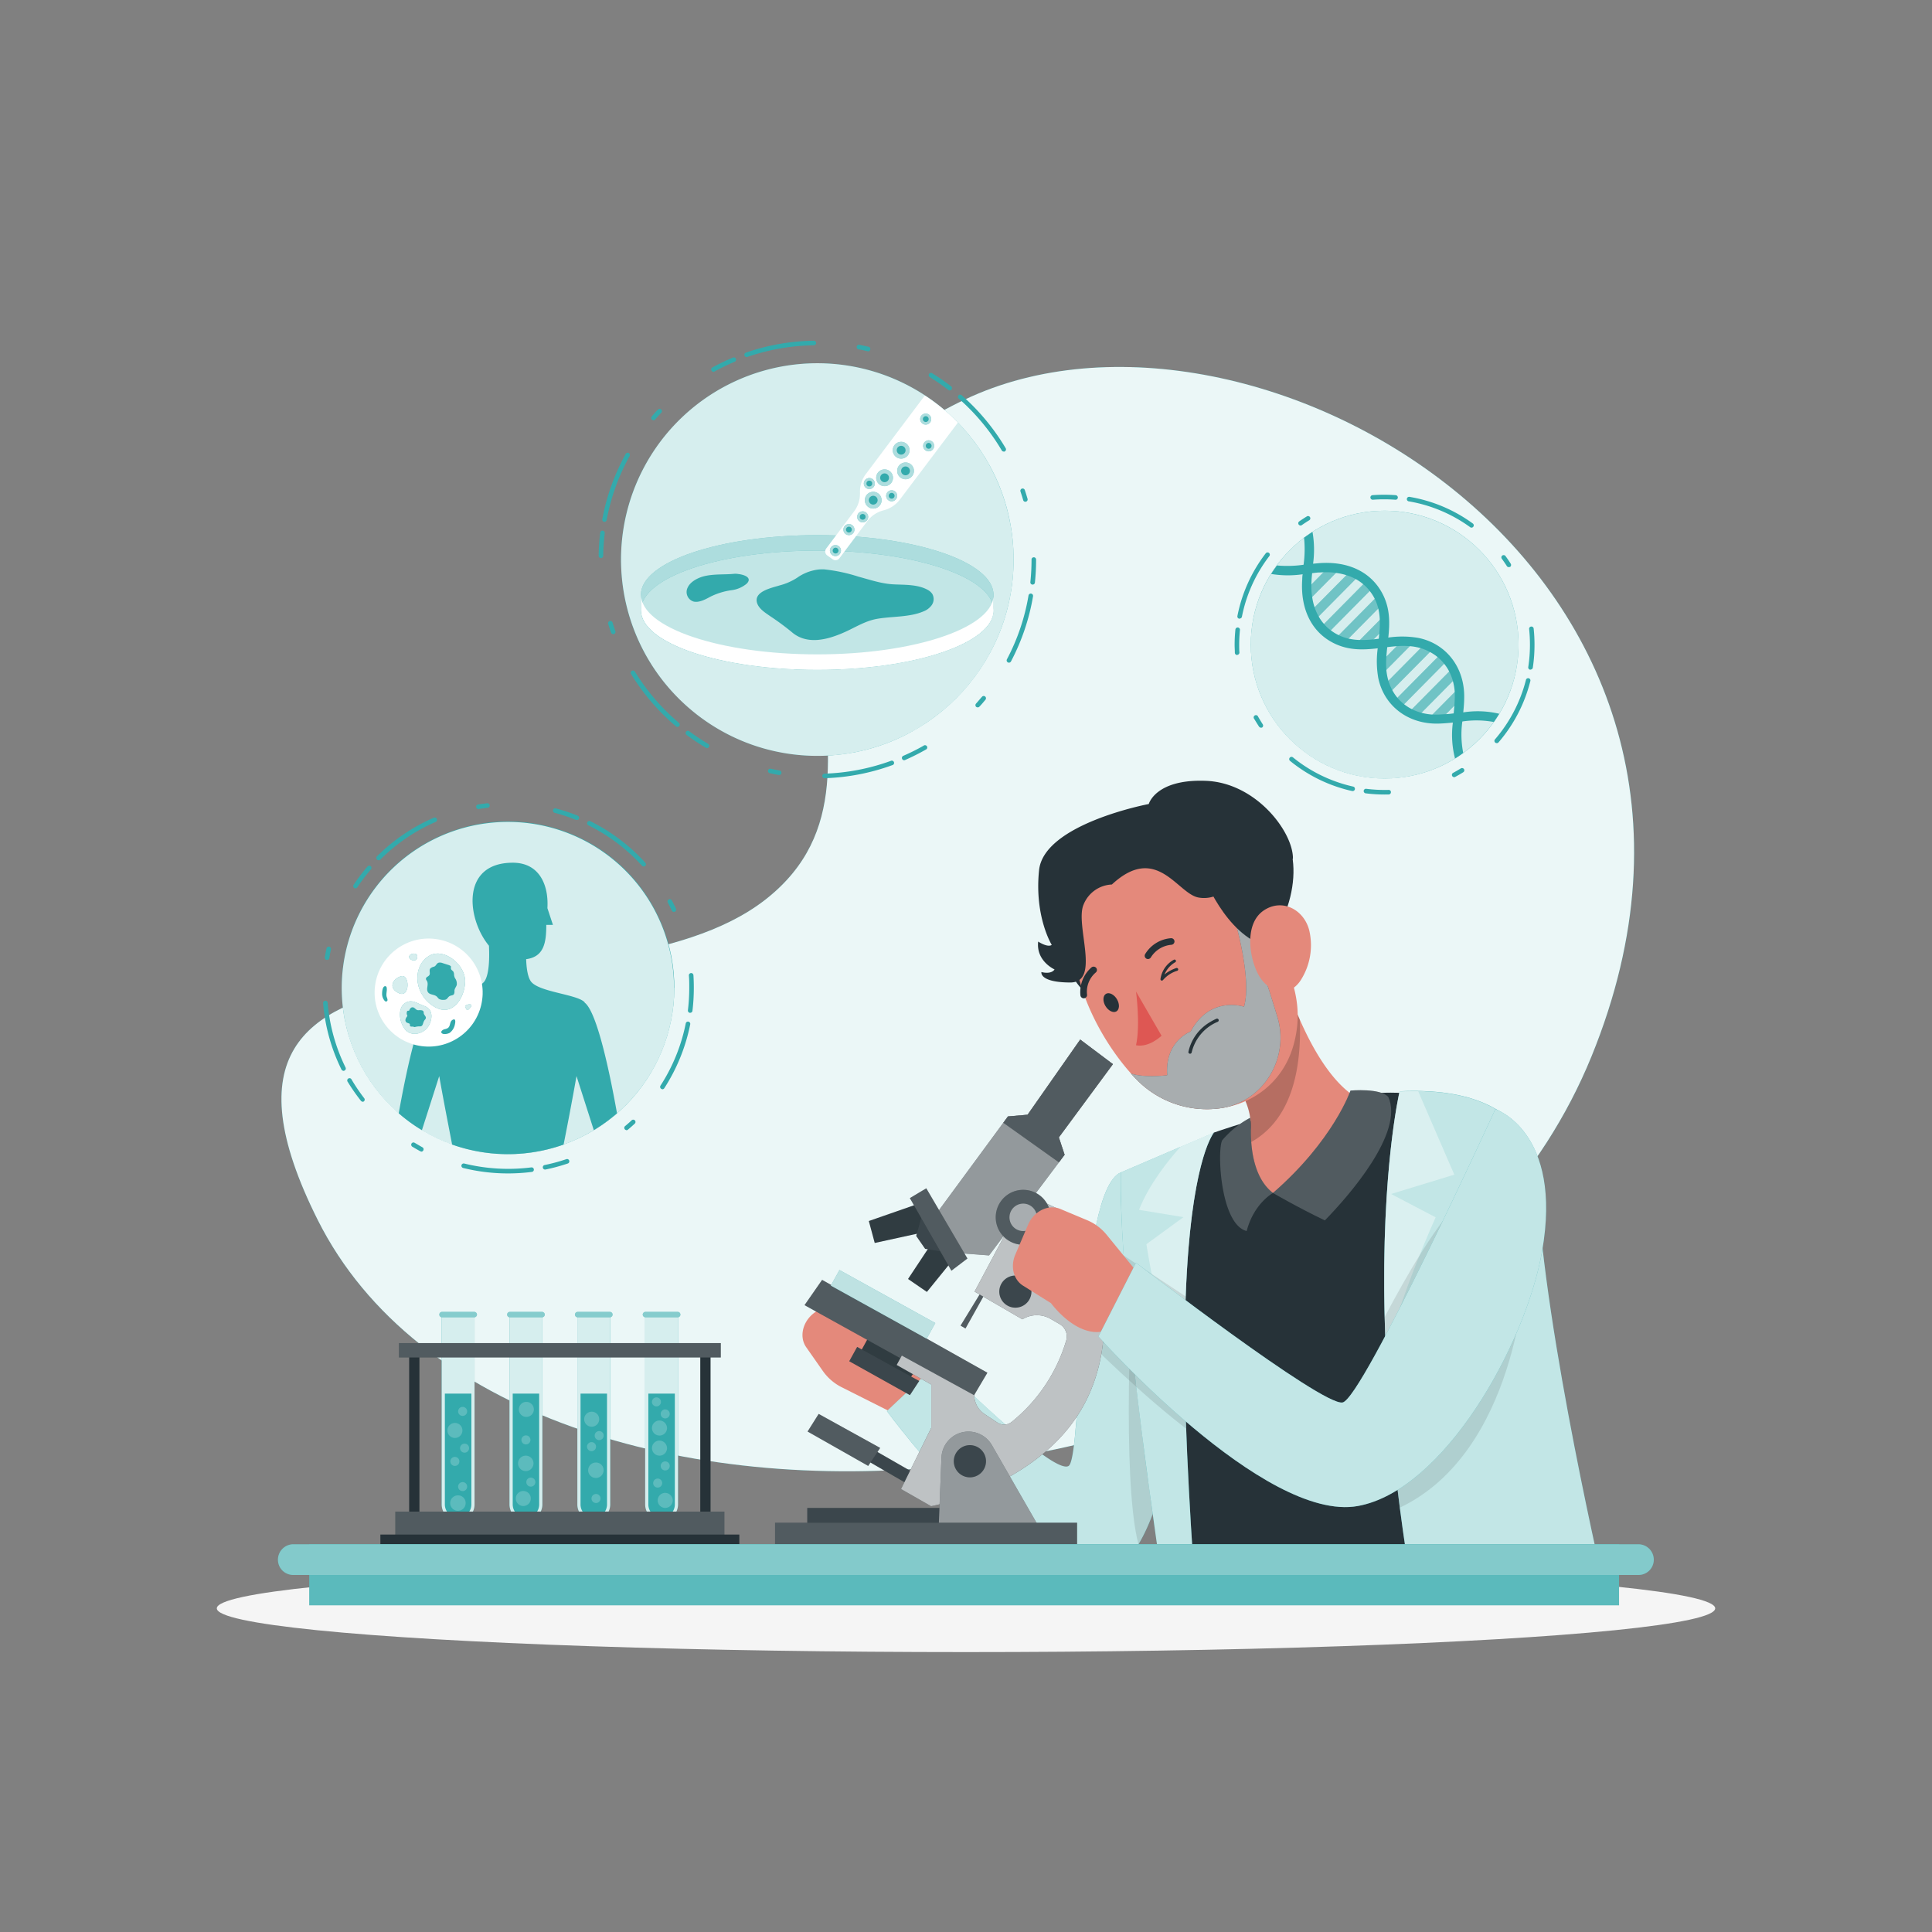 <svg xmlns="http://www.w3.org/2000/svg" viewBox="0 0 500 500"><rect x="0" y="0" width="500" height="500" fill="#808080" stroke="none"/><g id="freepik--background-simple--inject-45"><path d="M249.73,103.39c-74.56,35.44-8.31,95.43-51.57,129.37s-158.87-2.64-115.91,83c50.46,100.61,278.55,82.87,329.62-42.34S324.29,67.94,249.73,103.39Z" style="fill:#33AAAC"></path><path d="M249.73,103.39c-74.56,35.44-8.31,95.43-51.57,129.37s-158.87-2.64-115.91,83c50.46,100.61,278.55,82.87,329.62-42.34S324.29,67.94,249.73,103.39Z" style="fill:#fff;opacity:0.9"></path></g><g id="freepik--Shadow--inject-45"><ellipse id="freepik--path--inject-45" cx="250" cy="416.24" rx="193.89" ry="11.32" style="fill:#f5f5f5"></ellipse></g><g id="freepik--DNA--inject-45"><path d="M358.35,205.62a38.5,38.5,0,0,1-4.93-.31.59.59,0,0,1,.15-1.17,38.73,38.73,0,0,0,5.8.29.56.56,0,0,1,.6.57.59.59,0,0,1-.57.61Zm-8.34-.91-.13,0a38.74,38.74,0,0,1-16-7.78.59.59,0,1,1,.75-.91,37.74,37.74,0,0,0,15.54,7.54.59.59,0,0,1-.13,1.17Zm26.33-3.58a.61.61,0,0,1-.52-.31.6.6,0,0,1,.24-.8c.68-.37,1.36-.76,2-1.16a.6.6,0,0,1,.82.19.59.59,0,0,1-.2.81c-.67.42-1.37.82-2.07,1.2A.55.55,0,0,1,376.34,201.13Zm11-8.81a.62.62,0,0,1-.38-.14.59.59,0,0,1-.06-.83,37.88,37.88,0,0,0,8-15.33.59.59,0,1,1,1.14.28,38.73,38.73,0,0,1-8.21,15.81A.57.57,0,0,1,387.32,192.32Zm-61-4a.61.61,0,0,1-.5-.27c-.44-.67-.86-1.36-1.25-2a.59.59,0,1,1,1-.59c.38.67.79,1.33,1.21,2a.6.6,0,0,1-.17.82A.63.63,0,0,1,326.36,188.32Zm69.75-15H396a.6.6,0,0,1-.49-.68,38.39,38.39,0,0,0,.44-5.78,39.14,39.14,0,0,0-.21-4.06.58.58,0,0,1,.52-.65.59.59,0,0,1,.65.52,38.93,38.93,0,0,1,.22,4.19,39.47,39.47,0,0,1-.45,6A.6.6,0,0,1,396.11,173.28Zm-75.92-3.81a.59.59,0,0,1-.59-.56c0-.69-.06-1.39-.06-2.09a38.67,38.67,0,0,1,.2-3.89.59.59,0,1,1,1.17.12c-.12,1.24-.19,2.51-.19,3.77,0,.68,0,1.36.06,2a.6.6,0,0,1-.56.62Zm.65-9.39h-.12a.59.59,0,0,1-.46-.69,38.84,38.84,0,0,1,7.34-16.24.6.6,0,0,1,.83-.1.59.59,0,0,1,.1.82,37.64,37.64,0,0,0-7.11,15.74A.61.61,0,0,1,320.84,160.08Zm69.66-13.34a.6.6,0,0,1-.5-.27c-.41-.64-.86-1.29-1.31-1.91a.58.58,0,0,1,.12-.82.59.59,0,0,1,.83.12c.47.64.93,1.31,1.36,2a.61.61,0,0,1-.18.82A.62.62,0,0,1,390.5,146.74Zm-9.67-10.23a.54.54,0,0,1-.34-.12,37.74,37.74,0,0,0-15.93-6.69.59.59,0,0,1,.2-1.16,38.68,38.68,0,0,1,16.42,6.9.59.59,0,0,1-.35,1.07ZM336.58,136a.59.59,0,0,1-.48-.25.58.58,0,0,1,.15-.82c.65-.46,1.32-.89,2-1.31a.59.59,0,0,1,.62,1c-.67.4-1.32.83-1.95,1.27A.59.59,0,0,1,336.58,136Zm18.67-6.67a.6.6,0,0,1-.59-.55.59.59,0,0,1,.55-.63,39.77,39.77,0,0,1,6,0,.61.61,0,0,1,.55.64.59.59,0,0,1-.64.54,38.72,38.72,0,0,0-5.8,0Z" style="fill:#33AAAC"></path><circle cx="358.35" cy="166.82" r="34.65" style="fill:#33AAAC"></circle><path d="M393,166.81a34.47,34.47,0,0,1-5,17.91c-.44.73-.91,1.44-1.4,2.13a34.1,34.1,0,0,1-5.56,6.13c-.76.66-1.56,1.3-2.38,1.89s-1.39,1-2.12,1.42a3.13,3.13,0,0,1-.3.2,34.59,34.59,0,0,1-35.82,0,33.28,33.28,0,0,1-4.81-3.51A34.64,34.64,0,0,1,329,148.43c.47-.75,1-1.49,1.5-2.2a34.7,34.7,0,0,1,7-7.07c.71-.53,1.44-1,2.18-1.52A34.65,34.65,0,0,1,393,166.81Z" style="fill:#fff;isolation:isolate;opacity:0.8"></path><rect x="336.74" y="149.29" width="10.15" height="2.42" transform="translate(-5.58 287.61) rotate(-45.3)" style="fill:#33AAAC"></rect><rect x="337.17" y="152.68" width="15.98" height="2.42" transform="translate(-7.01 290.98) rotate(-45.3)" style="fill:#33AAAC"></rect><rect x="340.1" y="155.95" width="17.02" height="2.42" transform="translate(-8.31 294.41) rotate(-45.3)" style="fill:#33AAAC"></rect><rect x="344.44" y="159.39" width="14.93" height="2.42" transform="translate(-9.77 297.77) rotate(-45.3)" style="fill:#33AAAC"></rect><rect x="351.17" y="162.66" width="8.4" height="2.42" transform="translate(-11.07 301.21) rotate(-45.3)" style="fill:#33AAAC"></rect><rect x="355.89" y="168.23" width="10.15" height="2.42" transform="translate(-13.37 306.84) rotate(-45.3)" style="fill:#33AAAC"></rect><rect x="356.31" y="171.62" width="15.98" height="2.42" transform="translate(-14.79 310.22) rotate(-45.3)" style="fill:#33AAAC"></rect><rect x="359.25" y="174.9" width="17.02" height="2.42" transform="translate(-16.1 313.64) rotate(-45.3)" style="fill:#33AAAC"></rect><rect x="363.59" y="178.33" width="14.93" height="2.42" transform="translate(-17.56 317) rotate(-45.3)" style="fill:#33AAAC"></rect><rect x="370.31" y="181.6" width="8.4" height="2.42" transform="translate(-18.86 320.42) rotate(-45.3)" style="fill:#33AAAC"></rect><g style="isolation:isolate;opacity:0.3"><rect x="336.74" y="149.29" width="10.15" height="2.42" transform="translate(-5.58 287.61) rotate(-45.3)" style="fill:#fff"></rect><rect x="337.17" y="152.68" width="15.98" height="2.42" transform="translate(-7.01 290.98) rotate(-45.3)" style="fill:#fff"></rect><rect x="340.1" y="155.95" width="17.02" height="2.42" transform="translate(-8.31 294.41) rotate(-45.3)" style="fill:#fff"></rect><rect x="344.44" y="159.39" width="14.93" height="2.42" transform="translate(-9.77 297.77) rotate(-45.3)" style="fill:#fff"></rect><rect x="351.17" y="162.66" width="8.4" height="2.42" transform="translate(-11.07 301.21) rotate(-45.3)" style="fill:#fff"></rect><rect x="355.89" y="168.23" width="10.15" height="2.42" transform="translate(-13.37 306.84) rotate(-45.3)" style="fill:#fff"></rect><rect x="356.31" y="171.62" width="15.98" height="2.42" transform="translate(-14.79 310.22) rotate(-45.3)" style="fill:#fff"></rect><rect x="359.25" y="174.9" width="17.02" height="2.42" transform="translate(-16.1 313.64) rotate(-45.3)" style="fill:#fff"></rect><rect x="363.59" y="178.33" width="14.93" height="2.42" transform="translate(-17.56 317) rotate(-45.3)" style="fill:#fff"></rect><rect x="370.31" y="181.6" width="8.4" height="2.42" transform="translate(-18.86 320.42) rotate(-45.3)" style="fill:#fff"></rect></g><path d="M378.45,186.72a24.83,24.83,0,0,0,.23,8.15c-.68.5-1.39,1-2.12,1.42A24.36,24.36,0,0,1,376,187c.05-.58.1-1.15.16-1.73,0-.24.05-.48.06-.72.07-.63.12-1.26.17-1.89h0c.05-.66.08-1.31.1-2s0-1,0-1.53a14.6,14.6,0,0,0-.48-2.86,12.89,12.89,0,0,0-.95-2.47,11.51,11.51,0,0,0-1.3-2,11,11,0,0,0-1.69-1.73,11.33,11.33,0,0,0-2-1.33h0a12,12,0,0,0-2.42-1,9.81,9.81,0,0,0-1.1-.27,12.28,12.28,0,0,0-1.69-.24h0a21.44,21.44,0,0,0-3.4,0c-.8.06-1.61.15-2.43.25l-1,.12-1.45.18c-3.54.4-7.18.6-10.9-1.09-6.06-2.75-9.22-8.86-8.66-16.77q0-.71.12-1.41l.15-1.59.09-.87a29.56,29.56,0,0,0,.11-6.89c.71-.53,1.44-1,2.18-1.52a26.75,26.75,0,0,1,.17,8.14c0,.46-.09.92-.14,1.39s-.07.71-.11,1.06c-.06.62-.12,1.24-.16,1.86,0,.4-.05.78-.05,1.16h0a17.78,17.78,0,0,0,.21,3.23,14.46,14.46,0,0,0,.63,2.69,13,13,0,0,0,1.05,2.37,10.66,10.66,0,0,0,1.38,1.94,9.9,9.9,0,0,0,1.77,1.65,10.59,10.59,0,0,0,2.05,1.25l.21.11a12.42,12.42,0,0,0,2.32.78,15.35,15.35,0,0,0,2.94.36,28.47,28.47,0,0,0,3.56-.17h0l1.36-.16.87-.11,1.58-.19a24.61,24.61,0,0,1,7.75.09c7.29,1.47,12.07,7.75,11.87,15.62,0,1.17-.12,2.37-.23,3.54,0,.4-.06.82-.1,1.22S378.49,186.31,378.45,186.72Z" style="fill:#33AAAC"></path><path d="M388,184.72c-.44.73-.91,1.44-1.4,2.13a24.76,24.76,0,0,0-8.17-.13l-1.24.13L376,187c-1.17.12-2.36.22-3.54.26-7.86.28-14.2-4.43-15.75-11.71a24.9,24.9,0,0,1-.16-7.74c.06-.53.12-1.05.17-1.58,0-.3.07-.59.11-.89s.08-.9.13-1.35a26.58,26.58,0,0,0,.13-3.55h0a14.53,14.53,0,0,0-.39-2.93,12,12,0,0,0-.81-2.31,1.36,1.36,0,0,0-.1-.21,11.54,11.54,0,0,0-1.27-2,10.26,10.26,0,0,0-1.67-1.75,11.53,11.53,0,0,0-1.95-1.36,13.33,13.33,0,0,0-2.38-1,14.65,14.65,0,0,0-2.71-.6,17.84,17.84,0,0,0-3.23-.18l-1.16.06c-.62,0-1.24.12-1.86.18l-1.07.12-1.38.16a26.44,26.44,0,0,1-8.14-.08c.47-.75,1-1.49,1.5-2.2a29.61,29.61,0,0,0,6.88-.18l.88-.1,1.58-.17,1.41-.13c7.9-.65,14,2.44,16.86,8.48,1.73,3.7,1.58,7.34,1.2,10.88-.05.48-.1,1-.16,1.46s-.07.67-.11,1c-.09.82-.17,1.64-.22,2.43a22.82,22.82,0,0,0,0,3.41,16.22,16.22,0,0,0,.26,1.7c.08.37.17.73.28,1.09h0a12.62,12.62,0,0,0,1,2.41,11.83,11.83,0,0,0,1.35,2,11.51,11.51,0,0,0,1.75,1.67,11.78,11.78,0,0,0,2,1.26,12.44,12.44,0,0,0,2.48.93,14.6,14.6,0,0,0,2.86.45c.49,0,1,0,1.53,0l2-.12c.63,0,1.26-.12,1.88-.18l.73-.08,1.72-.18A24.26,24.26,0,0,1,388,184.72Z" style="fill:#33AAAC"></path></g><g id="freepik--cell-culture-plate--inject-45"><path d="M213.4,201.4a.59.59,0,0,1,0-1.18,55.44,55.44,0,0,0,17.13-3.3.59.59,0,1,1,.4,1.1,56.25,56.25,0,0,1-17.49,3.38Zm-11.75-.84h-.1c-.79-.13-1.57-.29-2.34-.46a.6.6,0,0,1-.45-.71.58.58,0,0,1,.71-.44c.75.16,1.52.32,2.29.45a.59.59,0,0,1-.11,1.17ZM234,196.75a.59.59,0,0,1-.54-.36.59.59,0,0,1,.3-.78A51.78,51.78,0,0,0,239,193a.59.59,0,1,1,.59,1,57.7,57.7,0,0,1-5.33,2.68A.59.59,0,0,1,234,196.75Zm-51-3.14a.55.55,0,0,1-.3-.09,56.27,56.27,0,0,1-5-3.31.59.59,0,1,1,.71-.94,54.55,54.55,0,0,0,4.85,3.24.6.6,0,0,1,.21.81A.61.61,0,0,1,183,193.61Zm-7.68-5.49a.56.56,0,0,1-.38-.14,56.58,56.58,0,0,1-11.6-13.51.59.59,0,1,1,1-.62,55.55,55.55,0,0,0,11.37,13.23.61.61,0,0,1,.06.84A.59.59,0,0,1,175.27,188.12ZM253,183.06a.58.58,0,0,1-.39-.15.59.59,0,0,1,0-.83c.52-.58,1-1.17,1.53-1.76a.59.59,0,0,1,.91.75c-.51.61-1,1.21-1.57,1.8A.56.56,0,0,1,253,183.06Zm8.11-11.56a.54.54,0,0,1-.27-.07.59.59,0,0,1-.25-.8,54.6,54.6,0,0,0,5.59-16.52.59.59,0,0,1,1.17.2,56.27,56.27,0,0,1-5.71,16.87A.6.6,0,0,1,261.11,171.5ZM158.7,164.12a.58.58,0,0,1-.55-.39c-.27-.75-.52-1.5-.75-2.26a.59.59,0,0,1,.39-.74.6.6,0,0,1,.74.39c.23.75.47,1.49.73,2.22a.59.59,0,0,1-.36.75A.69.69,0,0,1,158.7,164.12Zm108.55-12.83h-.07a.58.58,0,0,1-.52-.65,56.48,56.48,0,0,0,.3-5.83.59.59,0,0,1,1.18,0,56.37,56.37,0,0,1-.31,6A.58.58,0,0,1,267.25,151.29Zm-111.74-6.86h0a.59.59,0,0,1-.58-.6,56.45,56.45,0,0,1,.41-6,.59.59,0,0,1,1.17.15,56.5,56.5,0,0,0-.4,5.82A.6.6,0,0,1,155.51,144.43Zm.94-9.38h-.1a.6.6,0,0,1-.48-.69,56.1,56.1,0,0,1,6-16.77.59.59,0,1,1,1,.57A55.14,55.14,0,0,0,157,134.57.59.59,0,0,1,156.45,135.05Zm108.91-5.19a.59.59,0,0,1-.56-.43c-.22-.75-.45-1.49-.7-2.23a.6.6,0,0,1,.38-.75.59.59,0,0,1,.74.38c.25.75.49,1.51.71,2.27a.59.59,0,0,1-.4.73A.51.51,0,0,1,265.36,129.86Zm-5.6-13a.6.6,0,0,1-.51-.29,55.38,55.38,0,0,0-11.13-13.42.6.6,0,0,1-.05-.84.59.59,0,0,1,.83,0A56.92,56.92,0,0,1,260.27,116a.59.59,0,0,1-.21.81A.52.52,0,0,1,259.76,116.89Zm-90.64-8.11a.62.62,0,0,1-.38-.14.6.6,0,0,1-.06-.84c.52-.6,1-1.19,1.6-1.77a.59.59,0,0,1,.86.81c-.54.57-1.06,1.15-1.57,1.74A.59.59,0,0,1,169.12,108.78Zm76.66-7.71a.55.55,0,0,1-.36-.13c-1.54-1.18-3.15-2.3-4.8-3.32a.59.59,0,0,1-.19-.81.58.58,0,0,1,.81-.19,56.91,56.91,0,0,1,4.9,3.39.59.59,0,0,1-.36,1.06Zm-61.13-4.83a.58.58,0,0,1-.52-.31.59.59,0,0,1,.23-.8,57.5,57.5,0,0,1,5.37-2.58.59.59,0,0,1,.46,1.08,56.47,56.47,0,0,0-5.26,2.53A.6.6,0,0,1,184.65,96.24Zm8.61-3.82a.58.58,0,0,1-.19-1.14,56.05,56.05,0,0,1,17.54-3.07.57.57,0,0,1,.6.58.59.59,0,0,1-.58.6,55.3,55.3,0,0,0-17.18,3A.63.63,0,0,1,193.26,92.42Zm31.4-1.49-.14,0c-.75-.18-1.51-.35-2.28-.5a.59.59,0,1,1,.23-1.15c.78.15,1.56.32,2.33.5a.59.59,0,0,1,.43.71A.58.58,0,0,1,224.66,90.93Z" style="fill:#33AAAC"></path><circle cx="211.52" cy="144.81" r="50.8" style="fill:#33AAAC"></circle><path d="M262.32,144.82a50.66,50.66,0,0,1-17.49,38.36,53.5,53.5,0,0,1-7.05,5.15,50.93,50.93,0,0,1-43.28,4.36,50.75,50.75,0,0,1-16.28-9.52,50.8,50.8,0,1,1,84.1-38.35Z" style="fill:#fff;isolation:isolate;opacity:0.8"></path><path d="M211.53,144.12c0,.12,0,.23,0,.35v-.14C211.52,144.26,211.52,144.19,211.53,144.12Z" style="fill:#33AAAC"></path><path d="M257.12,154.34c0-.14,0-.28,0-.42,0-8.53-20.43-15.43-45.63-15.43s-45.62,6.9-45.62,15.43v4c0,8.52,20.43,15.43,45.62,15.43s45.63-6.91,45.63-15.43c0-.14,0-.28,0-.42Z" style="fill:#33AAAC"></path><path d="M257.12,154.34c0-.14,0-.28,0-.42,0-8.53-20.43-15.43-45.63-15.43s-45.62,6.9-45.62,15.43v4c0,8.52,20.43,15.43,45.62,15.43s45.63-6.91,45.63-15.43c0-.14,0-.28,0-.42Z" style="fill:#fff;isolation:isolate;opacity:0.6"></path><ellipse cx="211.52" cy="157.92" rx="45.63" ry="15.43" style="fill:#33AAAC"></ellipse><ellipse cx="211.52" cy="157.92" rx="45.63" ry="15.43" style="fill:#fff;isolation:isolate;opacity:0.7"></ellipse><path d="M257.15,157.92c0,8.52-20.42,15.43-45.62,15.43s-45.63-6.91-45.63-15.43v-4c0,8.52,20.43,15.43,45.63,15.43,24.64,0,44.72-6.61,45.59-14.87v3C257.13,157.64,257.15,157.78,257.15,157.92Z" style="fill:#fff"></path><path d="M210.66,147.59a9.48,9.48,0,0,1,2.72-.23,44.13,44.13,0,0,1,8.79,1.88c3,.81,6.11,1.88,9.27,2,2.8.13,6,0,8.57,1.37a3.5,3.5,0,0,1,1.25,1.07,2.73,2.73,0,0,1-.14,2.94,4.68,4.68,0,0,1-2.11,1.6c-3.74,1.61-8.38,1.23-12.36,2-2.87.59-5.2,2.08-7.84,3.28-4.4,2-9.93,3.61-14,0a66.79,66.79,0,0,0-5.54-4.07c-1.16-.81-2.69-1.76-3.25-3.13-1.29-3.2,3.74-4.16,5.69-4.78a15.5,15.5,0,0,0,4.59-2A11.82,11.82,0,0,1,210.66,147.59Z" style="fill:#33AAAC"></path><path d="M191.1,148.56c1.55.17,3.66.95,2.15,2.49a7.59,7.59,0,0,1-4,1.7,17.68,17.68,0,0,0-5.47,1.71c-1.2.66-2.9,1.58-4.32,1.21A2.58,2.58,0,0,1,178,152c.76-1.58,2.82-2.57,4.45-2.93,2.52-.56,5.12-.32,7.67-.58A4.71,4.71,0,0,1,191.1,148.56Z" style="fill:#33AAAC"></path><path d="M247.91,109.36l-15,19.9a7.67,7.67,0,0,1-4.23,2.81,7.62,7.62,0,0,0-4.23,2.81l-7.21,9.6a1.26,1.26,0,0,1-1.77.25l-1.4-1a1.26,1.26,0,0,1-.25-1.77l7.21-9.6a7.53,7.53,0,0,0,1.53-4.54c0-.1,0-.2,0-.3a7.64,7.64,0,0,1,1.53-4.85l15.25-20.3A51.1,51.1,0,0,1,247.91,109.36Z" style="fill:#fff"></path><path d="M228.16,129.45a2.17,2.17,0,1,1-2.17-2.17A2.17,2.17,0,0,1,228.16,129.45Z" style="fill:#33AAAC"></path><path d="M228.16,129.45a2.17,2.17,0,1,1-2.17-2.17A2.17,2.17,0,0,1,228.16,129.45Z" style="fill:#fff;isolation:isolate;opacity:0.6"></path><path d="M227.13,129.45a1.14,1.14,0,1,1-1.14-1.14A1.14,1.14,0,0,1,227.13,129.45Z" style="fill:#33AAAC"></path><path d="M231.1,123.65a2.17,2.17,0,1,1-2.17-2.17A2.17,2.17,0,0,1,231.1,123.65Z" style="fill:#33AAAC"></path><path d="M231.1,123.65a2.17,2.17,0,1,1-2.17-2.17A2.17,2.17,0,0,1,231.1,123.65Z" style="fill:#fff;isolation:isolate;opacity:0.6"></path><circle cx="228.93" cy="123.65" r="1.14" style="fill:#33AAAC"></circle><path d="M236.53,121.86a2.17,2.17,0,1,1-2.17-2.17A2.17,2.17,0,0,1,236.53,121.86Z" style="fill:#33AAAC"></path><path d="M236.53,121.86a2.17,2.17,0,1,1-2.17-2.17A2.17,2.17,0,0,1,236.53,121.86Z" style="fill:#fff;isolation:isolate;opacity:0.6"></path><path d="M235.49,121.86a1.14,1.14,0,1,1-1.13-1.14A1.14,1.14,0,0,1,235.49,121.86Z" style="fill:#33AAAC"></path><path d="M235.39,116.52a2.17,2.17,0,1,1-2.17-2.17A2.17,2.17,0,0,1,235.39,116.52Z" style="fill:#33AAAC"></path><path d="M235.39,116.52a2.17,2.17,0,1,1-2.17-2.17A2.17,2.17,0,0,1,235.39,116.52Z" style="fill:#fff;isolation:isolate;opacity:0.6"></path><path d="M234.36,116.52a1.14,1.14,0,1,1-1.14-1.14A1.14,1.14,0,0,1,234.36,116.52Z" style="fill:#33AAAC"></path><circle cx="230.76" cy="128.31" r="1.43" style="fill:#33AAAC"></circle><circle cx="230.76" cy="128.31" r="1.43" style="fill:#fff;isolation:isolate;opacity:0.6"></circle><path d="M231.51,128.31a.75.75,0,1,1-.75-.75A.75.75,0,0,1,231.51,128.31Z" style="fill:#33AAAC"></path><path d="M221.13,137.06a1.43,1.43,0,1,1-1.43-1.43A1.43,1.43,0,0,1,221.13,137.06Z" style="fill:#33AAAC"></path><path d="M221.13,137.06a1.43,1.43,0,1,1-1.43-1.43A1.43,1.43,0,0,1,221.13,137.06Z" style="fill:#fff;isolation:isolate;opacity:0.6"></path><path d="M220.45,137.06a.75.75,0,1,1-.75-.75A.75.75,0,0,1,220.45,137.06Z" style="fill:#33AAAC"></path><path d="M217.64,142.49a1.43,1.43,0,1,1-1.43-1.43A1.43,1.43,0,0,1,217.64,142.49Z" style="fill:#33AAAC"></path><path d="M217.64,142.49a1.43,1.43,0,1,1-1.43-1.43A1.43,1.43,0,0,1,217.64,142.49Z" style="fill:#fff;isolation:isolate;opacity:0.6"></path><path d="M217,142.49a.75.75,0,1,1-.75-.75A.76.76,0,0,1,217,142.49Z" style="fill:#33AAAC"></path><circle cx="224.98" cy="125.14" r="1.43" style="fill:#33AAAC"></circle><circle cx="224.98" cy="125.14" r="1.43" style="fill:#fff;isolation:isolate;opacity:0.6"></circle><circle cx="224.98" cy="125.14" r="0.75" style="fill:#33AAAC"></circle><path d="M241.77,115.38a1.43,1.43,0,1,1-1.43-1.43A1.43,1.43,0,0,1,241.77,115.38Z" style="fill:#33AAAC"></path><path d="M241.77,115.38a1.43,1.43,0,1,1-1.43-1.43A1.43,1.43,0,0,1,241.77,115.38Z" style="fill:#fff;isolation:isolate;opacity:0.6"></path><path d="M241.09,115.38a.75.75,0,1,1-.75-.75A.76.76,0,0,1,241.09,115.38Z" style="fill:#33AAAC"></path><path d="M241,108.46a1.43,1.43,0,1,1-1.43-1.43A1.43,1.43,0,0,1,241,108.46Z" style="fill:#33AAAC"></path><path d="M241,108.46a1.43,1.43,0,1,1-1.43-1.43A1.43,1.43,0,0,1,241,108.46Z" style="fill:#fff;isolation:isolate;opacity:0.6"></path><path d="M240.34,108.46a.75.75,0,0,1-1.5,0,.75.75,0,0,1,1.5,0Z" style="fill:#33AAAC"></path><circle cx="223.26" cy="133.76" r="1.43" style="fill:#33AAAC"></circle><circle cx="223.26" cy="133.76" r="1.43" style="fill:#fff;isolation:isolate;opacity:0.6"></circle><circle cx="223.26" cy="133.76" r="0.75" style="fill:#33AAAC"></circle></g><g id="freepik--human-body--inject-45"><path d="M131.47,303.68a48.11,48.11,0,0,1-11.61-1.41.59.59,0,0,1-.43-.71.6.6,0,0,1,.72-.44,47.6,47.6,0,0,0,17.35,1,.58.58,0,0,1,.66.51.59.59,0,0,1-.51.66A48.83,48.83,0,0,1,131.47,303.68Zm9.59-1a.58.58,0,0,1-.57-.47.59.59,0,0,1,.46-.7,46.21,46.21,0,0,0,5.62-1.52.57.57,0,0,1,.74.37.59.59,0,0,1-.36.75,47.69,47.69,0,0,1-5.77,1.56Zm-32-4.66a.58.58,0,0,1-.28-.07c-.7-.38-1.39-.78-2.08-1.19a.61.61,0,0,1-.2-.81.59.59,0,0,1,.81-.2c.67.4,1.34.79,2,1.16a.58.58,0,0,1,.24.8A.59.59,0,0,1,109,298.05Zm53.05-5.55a.59.59,0,0,1-.38-1c.6-.5,1.18-1,1.74-1.54a.59.59,0,1,1,.81.86c-.58.54-1.18,1.07-1.79,1.58A.54.54,0,0,1,162.07,292.5Zm-68.23-7.35a.61.61,0,0,1-.47-.23A49.74,49.74,0,0,1,90,280a.59.59,0,1,1,1-.6,47.37,47.37,0,0,0,3.26,4.82.59.59,0,0,1-.11.83A.58.58,0,0,1,93.84,285.15Zm77.55-3.24a.55.55,0,0,1-.32-.1.6.6,0,0,1-.18-.81,46.32,46.32,0,0,0,6.54-16.11.58.58,0,0,1,.69-.46.59.59,0,0,1,.47.69,47.72,47.72,0,0,1-6.7,16.52A.62.62,0,0,1,171.39,281.91Zm-82.53-4.76a.61.61,0,0,1-.53-.33,47.7,47.7,0,0,1-4.75-17.17.59.59,0,0,1,.54-.63.58.58,0,0,1,.64.53,46.45,46.45,0,0,0,4.63,16.75.58.58,0,0,1-.27.79A.58.58,0,0,1,88.86,277.15Zm89.71-15h-.07a.59.59,0,0,1-.51-.66,48.85,48.85,0,0,0,.35-5.81c0-1.06,0-2.13-.1-3.19a.59.59,0,1,1,1.18-.08c.07,1.08.1,2.18.1,3.27a49.4,49.4,0,0,1-.36,6A.59.59,0,0,1,178.57,262.11ZM84.64,248.43h-.09a.59.59,0,0,1-.49-.67c.13-.79.28-1.57.45-2.35a.59.59,0,0,1,1.15.25c-.16.76-.31,1.52-.43,2.29A.59.59,0,0,1,84.64,248.43ZM174.4,236a.59.59,0,0,1-.53-.34c-.33-.7-.68-1.4-1.05-2.08a.6.6,0,0,1,.24-.8.59.59,0,0,1,.8.24q.57,1.05,1.08,2.13a.6.6,0,0,1-.28.79A.62.62,0,0,1,174.4,236ZM92,229.91a.59.59,0,0,1-.49-.91,49.2,49.2,0,0,1,3.61-4.76.61.61,0,0,1,.84-.06A.6.6,0,0,1,96,225a46.49,46.49,0,0,0-3.53,4.64A.58.58,0,0,1,92,229.91Zm74.59-5.67a.59.59,0,0,1-.44-.19,46.89,46.89,0,0,0-13.88-10.46.58.58,0,0,1-.27-.79.6.6,0,0,1,.79-.27A48,48,0,0,1,167,223.26a.59.59,0,0,1,0,.83A.58.58,0,0,1,166.55,224.24Zm-68.61-1.61a.59.59,0,0,1-.42-.18.59.59,0,0,1,0-.83,47.88,47.88,0,0,1,14.72-10,.59.59,0,0,1,.48,1.08,46.66,46.66,0,0,0-14.36,9.79A.59.59,0,0,1,97.94,222.63Zm51.32-10.43a.62.62,0,0,1-.23,0,44.66,44.66,0,0,0-5.52-1.84.59.59,0,0,1-.42-.72.58.58,0,0,1,.72-.42,47.06,47.06,0,0,1,5.67,1.88.59.59,0,0,1,.32.77A.58.58,0,0,1,149.26,212.2Zm-25.49-2.82a.58.58,0,0,1-.58-.5.57.57,0,0,1,.48-.67q1.18-.19,2.37-.33a.59.59,0,0,1,.65.52.57.57,0,0,1-.52.65c-.77.09-1.54.2-2.31.32Z" style="fill:#33AAAC"></path><circle cx="131.47" cy="255.63" r="43.04" transform="translate(-87.82 69.77) rotate(-22.5)" style="fill:#33AAAC"></circle><path d="M174.5,255.63a42.93,42.93,0,0,1-14.82,32.5,45,45,0,0,1-6,4.36,43,43,0,0,1-44.49,0,42.07,42.07,0,0,1-6-4.36,43,43,0,1,1,71.25-32.49Z" style="fill:#fff;isolation:isolate;opacity:0.8"></path><path d="M159.68,288.13a45,45,0,0,1-6,4.36l-4.48-14c-1.07,6.07-2.31,12.54-3.34,17.73a43.19,43.19,0,0,1-28.85,0c-1-5.19-2.27-11.66-3.34-17.73l-4.48,14a42.07,42.07,0,0,1-6-4.36c1.5-8.45,5-26.12,8.26-28.65a.56.56,0,0,1,0-.08c1.84-2.11,12.13-2.64,14-5.54,1.22-1.93,1.23-6.35,1.09-9.11-5.72-6.91-7.37-21.48,6.18-21.48,6.87,0,9.31,5.76,8.95,11.76l1.43,4.33h-1.72c0,4.52-.56,8.27-5.21,8.87.07,2.17.36,4.41,1.14,5.63,1.84,2.9,12.13,3.43,14,5.54a.59.59,0,0,1,0,.08C154.7,262,158.18,279.68,159.68,288.13Z" style="fill:#33AAAC"></path><circle cx="110.93" cy="256.89" r="13.98" transform="translate(-164.57 305.83) rotate(-76.72)" style="fill:#fff;isolation:isolate"></circle><path d="M104.59,259.77c1.93-1.48,3.44,0,5.16.56s2.51,2.31,1.39,4.78-4.75,3.42-6.4,1.19S103.17,260.85,104.59,259.77Z" style="fill:#33AAAC"></path><path d="M104.59,259.77c1.93-1.48,3.44,0,5.16.56s2.51,2.31,1.39,4.78-4.75,3.42-6.4,1.19S103.17,260.85,104.59,259.77Z" style="fill:#fff;isolation:isolate;opacity:0.8"></path><path d="M106.28,260.89a.69.69,0,0,1,.88-.08c.41.26.6.66,1.16.63,1-.05,1.34.08,1.34.72s1,1,.32,1.73-.32,1.86-1.47,1.73a4.46,4.46,0,0,0-1.16.18c-.2,0-.33-.09-.52-.12s-.54.1-.69-.16,0-.36-.1-.52-.48-.21-.73-.33a.75.75,0,0,1-.38-.74,1.6,1.6,0,0,1,.37-.8c.07-.1.15-.21.11-.32a.67.67,0,0,0-.06-.12,1,1,0,0,1-.08-.62c0-.21.09-.47.29-.49s.21,0,.29,0a.32.32,0,0,0,.08-.14A1.3,1.3,0,0,1,106.28,260.89Z" style="fill:#33AAAC"></path><path d="M111.26,247.26c3.81-2,9.29,2.54,9.12,6.87s-3.52,9.58-8.54,6.06S106.87,249.63,111.26,247.26Z" style="fill:#33AAAC"></path><path d="M111.26,247.26c3.81-2,9.29,2.54,9.12,6.87s-3.52,9.58-8.54,6.06S106.87,249.63,111.26,247.26Z" style="fill:#fff;isolation:isolate;opacity:0.8"></path><path d="M117.75,253.14a2.62,2.62,0,0,1-.24-.78,1.87,1.87,0,0,0-.17-.88c-.18-.27-.54-.42-.62-.73s0-.38,0-.56-.37-.37-.63-.45l-1.51-.48a1.88,1.88,0,0,0-1-.13c-.65.16-.65.83-1.27,1.05a2.08,2.08,0,0,0-.91.43.75.75,0,0,0-.15.24c-.18.49.14,1.09-.14,1.53a1.82,1.82,0,0,1-.53.42.67.67,0,0,0-.35.55.81.81,0,0,0,.17.38c.71,1-.26,2.16.38,3.08.49.69,1.63.52,2.26,1.1.2.18.33.42.55.59a2,2,0,0,0,1.21.26,1.54,1.54,0,0,0,.6-.09c.4-.18.57-.69,1-.9s.82-.14,1.06-.45a1.45,1.45,0,0,0,.15-.86c0-.6.42-1,.59-1.52A2.4,2.4,0,0,0,117.75,253.14Z" style="fill:#33AAAC"></path><path d="M117.32,263.85c.72-.24.49.9.41,1.25a3.53,3.53,0,0,1-1.38,2.22,2.87,2.87,0,0,1-1.15.29c-.57.08-1.4-.3-.78-.92a1.64,1.64,0,0,1,.74-.35,2.37,2.37,0,0,0,.76-.3C116.7,265.46,116.26,264.21,117.32,263.85Z" style="fill:#33AAAC"></path><path d="M99.72,255.22a.41.41,0,0,1,.34.34c.18.76-.19,1.58,0,2.38.09.34.47,1,0,1.22a.44.44,0,0,1-.47-.11,2.75,2.75,0,0,1-.7-2C98.89,256.63,99,255.19,99.72,255.22Z" style="fill:#33AAAC"></path><path d="M103.82,252.64c2.24-.65,2.35,5.7-.55,4.41S101.58,253.28,103.82,252.64Z" style="fill:#33AAAC"></path><path d="M120.43,260.66c-.43-.75,2.37-1.21,1.38,0S120.87,261.45,120.43,260.66Z" style="fill:#33AAAC"></path><path d="M106,248c-.72-1.1,2-1.85,2-.46S106.49,248.72,106,248Z" style="fill:#33AAAC"></path><path d="M103.82,252.64c2.24-.65,2.35,5.7-.55,4.41S101.58,253.28,103.82,252.64Z" style="fill:#fff;isolation:isolate;opacity:0.8"></path><path d="M120.43,260.66c-.43-.75,2.37-1.21,1.38,0S120.87,261.45,120.43,260.66Z" style="fill:#fff;isolation:isolate;opacity:0.8"></path><path d="M106,248c-.72-1.1,2-1.85,2-.46S106.49,248.72,106,248Z" style="fill:#fff;isolation:isolate;opacity:0.8"></path></g><g id="freepik--Tubes--inject-45"><rect x="105.89" y="349.45" width="2.66" height="44.15" style="fill:#263238"></rect><rect x="181.23" y="349.45" width="2.66" height="44.15" style="fill:#263238"></rect><path d="M118.56,393.6h0a4.25,4.25,0,0,1-4.25-4.25v-49.2h8.5v49.2A4.25,4.25,0,0,1,118.56,393.6Z" style="fill:#33AAAC"></path><path d="M118.56,393.6h0a4.25,4.25,0,0,1-4.25-4.25v-49.2h8.5v49.2A4.25,4.25,0,0,1,118.56,393.6Z" style="fill:#fff;opacity:0.8"></path><path d="M115.13,360.67v28.68a3.44,3.44,0,0,0,3.43,3.43h0a3.43,3.43,0,0,0,3.43-3.43V360.67Z" style="fill:#33AAAC"></path><path d="M122.74,340.92h-8.35a.7.7,0,0,1-.7-.7h0a.7.7,0,0,1,.7-.71h8.35a.71.71,0,0,1,.7.71h0A.71.71,0,0,1,122.74,340.92Z" style="fill:#33AAAC"></path><path d="M122.74,340.92h-8.35a.7.7,0,0,1-.7-.7h0a.7.7,0,0,1,.7-.71h8.35a.71.71,0,0,1,.7.71h0A.71.71,0,0,1,122.74,340.92Z" style="fill:#fff;opacity:0.4"></path><path d="M131.86,340.15h8.5a0,0,0,0,1,0,0v49.2a4.25,4.25,0,0,1-4.25,4.25h0a4.25,4.25,0,0,1-4.25-4.25v-49.2a0,0,0,0,1,0,0Z" style="fill:#33AAAC"></path><path d="M131.86,340.15h8.5a0,0,0,0,1,0,0v49.2a4.25,4.25,0,0,1-4.25,4.25h0a4.25,4.25,0,0,1-4.25-4.25v-49.2a0,0,0,0,1,0,0Z" style="fill:#fff;opacity:0.8"></path><path d="M132.69,360.67v28.68a3.43,3.43,0,0,0,3.42,3.43h0a3.43,3.43,0,0,0,3.43-3.43V360.67Z" style="fill:#33AAAC"></path><path d="M140.29,340.92h-8.35a.71.71,0,0,1-.7-.7h0a.71.71,0,0,1,.7-.71h8.35a.71.71,0,0,1,.7.71h0A.71.71,0,0,1,140.29,340.92Z" style="fill:#33AAAC"></path><path d="M140.29,340.92h-8.35a.71.71,0,0,1-.7-.7h0a.71.71,0,0,1,.7-.71h8.35a.71.71,0,0,1,.7.71h0A.71.71,0,0,1,140.29,340.92Z" style="fill:#fff;opacity:0.4"></path><path d="M153.67,393.6h0a4.25,4.25,0,0,1-4.25-4.25v-49.2h8.5v49.2A4.25,4.25,0,0,1,153.67,393.6Z" style="fill:#33AAAC"></path><path d="M153.67,393.6h0a4.25,4.25,0,0,1-4.25-4.25v-49.2h8.5v49.2A4.25,4.25,0,0,1,153.67,393.6Z" style="fill:#fff;opacity:0.8"></path><path d="M150.24,360.67v28.68a3.43,3.43,0,0,0,3.43,3.43h0a3.44,3.44,0,0,0,3.43-3.43V360.67Z" style="fill:#33AAAC"></path><path d="M157.84,340.92h-8.35a.71.71,0,0,1-.7-.7h0a.71.71,0,0,1,.7-.71h8.35a.7.7,0,0,1,.7.71h0A.7.7,0,0,1,157.84,340.92Z" style="fill:#33AAAC"></path><path d="M157.84,340.92h-8.35a.71.71,0,0,1-.7-.7h0a.71.71,0,0,1,.7-.71h8.35a.7.7,0,0,1,.7.71h0A.7.7,0,0,1,157.84,340.92Z" style="fill:#fff;opacity:0.4"></path><path d="M171.22,393.6h0a4.25,4.25,0,0,1-4.25-4.25v-49.2h8.5v49.2A4.25,4.25,0,0,1,171.22,393.6Z" style="fill:#33AAAC"></path><path d="M171.22,393.6h0a4.25,4.25,0,0,1-4.25-4.25v-49.2h8.5v49.2A4.25,4.25,0,0,1,171.22,393.6Z" style="fill:#fff;opacity:0.8"></path><path d="M167.79,360.67v28.68a3.43,3.43,0,0,0,3.43,3.43h0a3.44,3.44,0,0,0,3.43-3.43V360.67Z" style="fill:#33AAAC"></path><path d="M175.39,340.92h-8.34a.71.71,0,0,1-.71-.7h0a.71.71,0,0,1,.71-.71h8.34a.7.7,0,0,1,.7.71h0A.7.7,0,0,1,175.39,340.92Z" style="fill:#33AAAC"></path><path d="M175.39,340.92h-8.34a.71.71,0,0,1-.71-.7h0a.71.71,0,0,1,.71-.71h8.34a.7.7,0,0,1,.7.71h0A.7.7,0,0,1,175.39,340.92Z" style="fill:#fff;opacity:0.4"></path><rect x="102.31" y="391.2" width="85.16" height="9.24" style="fill:#263238"></rect><rect x="103.24" y="347.59" width="83.3" height="3.72" style="fill:#263238"></rect><rect x="102.31" y="391.2" width="85.16" height="9.24" style="fill:#fff;opacity:0.2"></rect><rect x="103.24" y="347.59" width="83.3" height="3.72" style="fill:#fff;opacity:0.2"></rect><rect x="98.44" y="397.14" width="92.9" height="3.3" style="fill:#263238"></rect><path d="M120.9,365.26a1.17,1.17,0,1,1-1.17-1.16A1.17,1.17,0,0,1,120.9,365.26Z" style="fill:#fff;opacity:0.2"></path><path d="M138.55,383.56a1.17,1.17,0,1,1-1.17-1.16A1.17,1.17,0,0,1,138.55,383.56Z" style="fill:#fff;opacity:0.2"></path><path d="M120.9,384.73a1.17,1.17,0,1,1-1.17-1.17A1.18,1.18,0,0,1,120.9,384.73Z" style="fill:#fff;opacity:0.2"></path><path d="M155.42,387.81a1.17,1.17,0,1,1-1.16-1.17A1.16,1.16,0,0,1,155.42,387.81Z" style="fill:#fff;opacity:0.2"></path><path d="M154.26,374.38a1.17,1.17,0,1,1-1.17-1.16A1.17,1.17,0,0,1,154.26,374.38Z" style="fill:#fff;opacity:0.2"></path><path d="M173.33,365.92a1.17,1.17,0,1,1-1.17-1.17A1.18,1.18,0,0,1,173.33,365.92Z" style="fill:#fff;opacity:0.2"></path><path d="M173.33,379.38a1.17,1.17,0,1,1-1.17-1.17A1.17,1.17,0,0,1,173.33,379.38Z" style="fill:#fff;opacity:0.2"></path><path d="M171.38,383.81a1.17,1.17,0,1,1-1.17-1.16A1.17,1.17,0,0,1,171.38,383.81Z" style="fill:#fff;opacity:0.2"></path><path d="M121.4,374.77a1.17,1.17,0,1,1-1.16-1.16A1.16,1.16,0,0,1,121.4,374.77Z" style="fill:#fff;opacity:0.2"></path><path d="M137.28,372.65a1.17,1.17,0,1,1-1.17-1.17A1.16,1.16,0,0,1,137.28,372.65Z" style="fill:#fff;opacity:0.2"></path><path d="M118.89,378.21a1.17,1.17,0,1,1-1.16-1.17A1.17,1.17,0,0,1,118.89,378.21Z" style="fill:#fff;opacity:0.2"></path><path d="M156.24,371.52a1.17,1.17,0,1,1-1.16-1.16A1.16,1.16,0,0,1,156.24,371.52Z" style="fill:#fff;opacity:0.2"></path><path d="M171.06,362.8a1.17,1.17,0,1,1-1.17-1.16A1.17,1.17,0,0,1,171.06,362.8Z" style="fill:#fff;opacity:0.2"></path><circle cx="117.73" cy="370.2" r="1.95" style="fill:#fff;opacity:0.2"></circle><circle cx="135.43" cy="387.81" r="1.95" style="fill:#fff;opacity:0.2"></circle><path d="M138.07,378.67a2,2,0,1,1-2-1.95A2,2,0,0,1,138.07,378.67Z" style="fill:#fff;opacity:0.2"></path><circle cx="153.13" cy="367.29" r="1.95" style="fill:#fff;opacity:0.2"></circle><path d="M172.63,369.57a1.95,1.95,0,1,1-1.95-1.95A2,2,0,0,1,172.63,369.57Z" style="fill:#fff;opacity:0.2"></path><path d="M120.51,389a2,2,0,1,1-2-2A1.95,1.95,0,0,1,120.51,389Z" style="fill:#fff;opacity:0.2"></path><circle cx="136.22" cy="364.75" r="1.95" style="fill:#fff;opacity:0.2"></circle><path d="M156.21,380.45a2,2,0,1,1-2-1.95A1.95,1.95,0,0,1,156.21,380.45Z" style="fill:#fff;opacity:0.2"></path><path d="M174.11,388.3a1.95,1.95,0,1,1-2-1.95A2,2,0,0,1,174.11,388.3Z" style="fill:#fff;opacity:0.2"></path><path d="M172.63,374.77a1.95,1.95,0,1,1-1.95-1.95A2,2,0,0,1,172.63,374.77Z" style="fill:#fff;opacity:0.2"></path></g><g id="freepik--Character--inject-45"><path d="M230.41,365.34l9.77-7c7-10.58-8.17-17.19-8.17-17.19L226,335c-2-2.07-5.53-2.17-8.26-.23l-6.87,4.89c-3.13,2.22-4.13,6.29-2.22,9l4.29,6.13a13.16,13.16,0,0,0,4.86,4.21Z" style="fill:#e4897b"></path><path d="M290.08,303.4c-11.33,4.89-9.94,73.55-13.5,76-4,2.7-33.63-26.88-33.63-26.88l-13.42,12.67s40.61,55.12,58.49,42.15,17.55-63.89,17.55-63.89Z" style="fill:#33AAAC"></path><path d="M229.53,365.17s40.61,55.12,58.49,42.15a24.88,24.88,0,0,0,6.61-7.64c5.14-8.67,7.87-21.26,9.32-32.32,1-7.69,1.39-14.65,1.53-19.06.1-3,.09-4.87.09-4.87L301,331.64,290.08,303.4c-4.83,2.1-7.36,15.83-8.93,31.07-.39,3.72-.72,7.53-1,11.27-1.31,16.83-1.9,32.5-3.57,33.63-4,2.71-33.62-26.87-33.62-26.87Z" style="fill:#fff;opacity:0.7"></path><path d="M294.63,399.68C303.35,385,305.12,359,305.48,348.3c-6.78-9.85-12.41-17.07-12.41-17.07S290.13,382.63,294.63,399.68Z" style="opacity:0.1"></path><path d="M304.07,411.89c-4.77-34.12-9.16-67.84-9.22-76.65C294.72,315.86,397.27,314,397.27,314s6.75,56,15.8,89.39c.77,2.82,1.6,5.65,2.48,8.47Z" style="fill:#33AAAC"></path><path d="M304.07,411.89c-4.77-34.12-9.16-67.84-9.22-76.65C294.72,315.86,397.27,314,397.27,314s6.75,56,15.8,89.39c.77,2.82,1.6,5.65,2.48,8.47Z" style="fill:#fff;opacity:0.5"></path><path d="M308.48,411.89c-22.15-67.62-15.62-104.47-15.62-104.47l21.31-14.31s3.2-1.1,4.84-1.61c10.59-3.29,28.29-8.71,40.85-8.72,25.4,0,30.2,12.89,30.2,12.89.35,21,5.66,26.11,8.93,45.41,2.39,14.11,5.27,27.4,8.16,39.38s5.78,22.57,8.27,31.43Z" style="fill:#263238"></path><path d="M354.23,285.54S336,307.41,329.45,308.73c-4.62.93-12.9-5.2-12.9-5.2a20,20,0,0,0,6-7.29c3.23-7.21-1-14.25-6.21-20.41l13.51-30.7a130,130,0,0,0,6.56,18.79v0C340.76,273.84,346.79,283.13,354.23,285.54Z" style="fill:#e4897b"></path><path d="M336.39,263.92v0c.47,12.06-1.76,26.56-13.87,32.3,3.23-7.21-1-14.25-6.21-20.41l13.51-30.7A130,130,0,0,0,336.39,263.92Z" style="opacity:0.2"></path><path d="M329.44,308.74s6.35,3.71,13.43,7.1c6.28-6.42,20.54-22.74,16.44-31.91-2-2.41-9.8-1.69-9.8-1.69S345.12,295.12,329.44,308.74Z" style="fill:#263238"></path><path d="M322.64,318.59c1.86-7.16,6.81-9.85,6.81-9.85-5-3.82-5.75-11.57-5.73-16.12v-.09c0-.17,0-.34,0-.51a19.37,19.37,0,0,0-.19-2.73,24.67,24.67,0,0,0-7.22,5.81C314.94,297.76,315.82,316.88,322.64,318.59Z" style="fill:#263238"></path><g style="opacity:0.2"><path d="M329.44,308.74s6.35,3.71,13.43,7.1c6.28-6.42,20.54-22.74,16.44-31.91-2-2.41-9.8-1.69-9.8-1.69S345.12,295.12,329.44,308.74Z" style="fill:#fff"></path><path d="M322.64,318.59c1.86-7.16,6.81-9.85,6.81-9.85-5-3.82-5.75-11.57-5.73-16.12v-.09c0-.17,0-.34,0-.51a19.37,19.37,0,0,0-.19-2.73,24.67,24.67,0,0,0-7.22,5.81C314.94,297.76,315.82,316.88,322.64,318.59Z" style="fill:#fff"></path></g><path d="M362.24,282.42s-11,45.83,3.4,130.19l50,.22s-15.95-67.71-17.8-106C397.88,306.8,400.67,280.61,362.24,282.42Z" style="fill:#33AAAC"></path><path d="M358.35,340.85c.08,3.14.19,6.42.36,9.8.56,11.75,1.67,24.94,3.56,39.53q1.38,10.72,3.37,22.43l50,.22s-15.95-67.71-17.8-106c0,0,2.54-24-30.83-24.46-1.52,0-3.13,0-4.81.07C362.24,282.41,357.4,302.61,358.35,340.85Z" style="fill:#fff;opacity:0.7"></path><path d="M358.71,350.65c3.82-15.77,12.83-35.61,12.83-35.61L360,309l16.37-5-9.35-21.59c-1.52,0-3.13,0-4.81.07C362.24,282.41,356.57,306.07,358.71,350.65Z" style="fill:#fff;opacity:0.4"></path><path d="M306.87,366.31c.1,3.18.22,6.52.37,10,.56,12.48,1.29,24.41,2.12,35.6h-8.14c-6-40.2-11.56-84.27-11.14-108.49l15.52-6.65,8.57-3.64C313.61,293.81,305,305.52,306.87,366.31Z" style="fill:#33AAAC"></path><path d="M290.79,324.9c.7,10.22,1.84,21.8,3.26,34,2,17.08,4.54,35.41,7.17,53h8.14c-.83-11.19-1.56-23.12-2.12-35.6-.1-2.25-.18-4.44-.26-6.57q-.06-1.74-.12-3.42c-.37-12.11-.31-22.27,0-30.8,1.27-34.21,6.86-41.83,7.3-42.39l-8.56,3.64-15.52,6.65C290,309.45,290.24,316.74,290.79,324.9Z" style="fill:#fff;opacity:0.7"></path><path d="M306.28,315l-9.6,7s4.79,29.44,10.19,44.24c-1.85-60.79,6.74-72.5,7.3-73.2l-8.57,3.64c-3.26,3.63-8.22,9.82-10.82,16.42Z" style="fill:#fff;opacity:0.4"></path><path d="M274.64,243.93c.78,7.26,7.61,19.88,14.66,11.73S273.3,231.46,274.64,243.93Z" style="fill:#263238"></path><path d="M292.71,277.83c.44.49.89,1,1.33,1.43,11.87,12.32,32.86,9.75,39.61-5.68a24.22,24.22,0,0,0,1.29-3.77c3.17-12.45-2.41-21.38-10.56-37.35s-30.25-18.82-41.66-4.14C271.59,242.65,281.68,265.49,292.71,277.83Z" style="fill:#e4897b"></path><path d="M292.71,277.83c.44.49.89,1,1.33,1.43a25.4,25.4,0,0,0,21.73,7.56c11.12-1.51,18.07-12.92,14.81-23.66-2.64-8.71-6.15-19.61-8-22.28-3.15-4.6-2.89-2.34-2.89-2.34s4.34,14.84,2.26,22c0,0-8.77-3-13.81,6.42,0,0-6.73,2.43-6.06,11.29C302.11,278.3,296.15,279,292.71,277.83Z" style="fill:#263238"></path><path d="M292.71,277.83c.44.49.89,1,1.33,1.43a25.4,25.4,0,0,0,21.73,7.56c11.12-1.51,18.07-12.92,14.81-23.66-2.64-8.71-6.15-19.61-8-22.28-3.15-4.6-2.89-2.34-2.89-2.34s4.34,14.84,2.26,22c0,0-8.77-3-13.81,6.42,0,0-6.73,2.43-6.06,11.29C302.11,278.3,296.15,279,292.71,277.83Z" style="fill:#fff;opacity:0.6"></path><path d="M327.15,211.49l-19.42,4.57,2.63,11.15c.3-.31.65-.63.93-.93,0,0,5.79,15.72,16.52,18.61C337.55,231.87,336.78,215.34,327.15,211.49Z" style="fill:#263238"></path><path d="M338.86,240.9a16.82,16.82,0,0,1-2.23,12.77c-3.25,5-8.86,3.05-11.28-2.06-2.19-4.6-3.13-12.75,1.73-16S337.59,235.53,338.86,240.9Z" style="fill:#e4897b"></path><path d="M289.07,258.61c.74,1.25.67,2.66-.15,3.14s-2.1-.16-2.84-1.41-.67-2.66.15-3.14S288.33,257.35,289.07,258.61Z" style="fill:#263238"></path><path d="M294,256.61s1.17,8.67,0,13.9c3.37.69,6.61-2.46,6.61-2.46Z" style="fill:#de5753"></path><path d="M313.13,264.53a13.23,13.23,0,0,1,1.68-.88.43.43,0,0,1,.36.78,11.42,11.42,0,0,0-6.76,7.92.43.43,0,0,1-.49.35.42.42,0,0,1-.36-.49A11.86,11.86,0,0,1,313.13,264.53Z" style="fill:#263238"></path><path d="M303.88,244a.86.86,0,0,1-.7.51,6.92,6.92,0,0,0-5.31,3.22.88.88,0,0,1-1.16.38.85.85,0,0,1-.37-1.15,8.57,8.57,0,0,1,6.67-4.15.85.85,0,0,1,.94.76A.79.79,0,0,1,303.88,244Z" style="fill:#263238"></path><path d="M281,258.18a.85.85,0,0,1-.46.18.87.87,0,0,1-.93-.79,8.45,8.45,0,0,1,2.89-7.23.87.87,0,0,1,1.21.17.85.85,0,0,1-.15,1.19,6.54,6.54,0,0,0-2.23,5.75A.85.85,0,0,1,281,258.18Z" style="fill:#263238"></path><path d="M318.39,228.72a7.58,7.58,0,0,1-.93,1.14,8,8,0,0,1-7.32,2.41c-5.44-1-10.79-14.11-22.39-3.36a8.26,8.26,0,0,0-7.32,5.19c-2.28,5.27,4.58,20.21-3.49,20.17s-7.42-2.71-7.42-2.71,2.46.73,3.4-.67c0,0-4.83-2.14-4.24-7.21,0,0,2.42,1.62,3.51.86,0,0-4.53-7.33-3.28-19.34s28.39-17.12,28.39-17.12,1.75-6.52,14.81-6,22.6,13.33,22.5,20.15" style="fill:#263238"></path><path d="M300.7,253.77a.31.31,0,0,1-.13,0,.37.37,0,0,1-.24-.39,6.77,6.77,0,0,1,3.46-5,.38.38,0,0,1,.51.16.37.37,0,0,1-.17.5,6.5,6.5,0,0,0-2.76,3.16,9.27,9.27,0,0,1,3.06-1.67.37.37,0,1,1,.23.71,7.84,7.84,0,0,0-3.65,2.37A.38.38,0,0,1,300.7,253.77Z" style="fill:#263238"></path><path d="M358.35,340.85c.08,3.14.19,6.42.36,9.8.56,11.75,1.67,24.94,3.56,39.53,30.22-14.35,32.36-60.07,32.36-60.07s-5.55-28.63-15.62-20.3C372.43,315.25,363.66,330.75,358.35,340.85Z" style="opacity:0.1"></path><path d="M280.14,345.74c3.51,3.47,8.49,8.3,13.91,13.16,3.23,2.9,6.6,5.81,9.9,8.46,1,.81,2,1.6,3,2.36q-.06-1.74-.12-3.42c-.37-12.11-.31-22.27,0-30.8L301,331.64l-10.22-6.74-9.64,9.57C280.76,338.19,280.43,342,280.14,345.74Z" style="opacity:0.1"></path><path d="M240.37,322.89,235,331l4.88,3.35,6.49-8S243.88,322,240.37,322.89Z" style="fill:#263238"></path><path d="M237.28,311.67,224.85,316l1.53,5.68,11.94-2.61S240.28,314.64,237.28,311.67Z" style="fill:#263238"></path><path d="M240.37,322.89,235,331l4.88,3.35,6.49-8S243.88,322,240.37,322.89Z" style="fill:#fff;opacity:0.05"></path><path d="M237.28,311.67,224.85,316l1.53,5.68,11.94-2.61S240.28,314.64,237.28,311.67Z" style="fill:#fff;opacity:0.05"></path><polygon points="241.75 314.9 243.31 319.9 249.16 324.39 255.97 324.9 274.05 300.82 275.52 298.85 274.03 294.35 288.02 275.4 279.56 269.04 265.94 288.49 260.86 288.93 259.65 290.57 241.75 314.9" style="fill:#263238"></polygon><polygon points="241.75 314.9 243.31 319.9 249.16 324.39 255.97 324.9 274.05 300.82 275.52 298.85 274.03 294.35 288.02 275.4 279.56 269.04 265.94 288.49 260.86 288.93 259.65 290.57 241.75 314.9" style="fill:#fff;opacity:0.5"></polygon><polygon points="259.65 290.57 274.05 300.82 275.52 298.85 274.03 294.35 288.02 275.4 279.56 269.04 265.94 288.49 260.86 288.93 259.65 290.57" style="fill:#263238"></polygon><polygon points="244.19 323.96 239.42 323.2 237.11 319.86 239.07 312.88 244.19 323.96" style="fill:#263238"></polygon><polygon points="259.65 290.57 274.05 300.82 275.52 298.85 274.03 294.35 288.02 275.4 279.56 269.04 265.94 288.49 260.86 288.93 259.65 290.57" style="fill:#fff;opacity:0.2"></polygon><polygon points="244.19 323.96 239.42 323.2 237.11 319.86 239.07 312.88 244.19 323.96" style="fill:#fff;opacity:0.1"></polygon><polygon points="250.37 325.7 239.72 307.53 235.47 310.07 246.22 328.86 250.37 325.7" style="fill:#263238"></polygon><polygon points="250.37 325.7 239.72 307.53 235.47 310.07 246.22 328.86 250.37 325.7" style="fill:#fff;opacity:0.2"></polygon><polygon points="255.78 333.25 249.87 343.81 248.59 343.07 255.11 332.41 255.78 333.25" style="fill:#263238"></polygon><polygon points="255.78 333.25 249.87 343.81 248.59 343.07 255.11 332.41 255.78 333.25" style="fill:#fff;opacity:0.2"></polygon><polygon points="238.24 382.17 211.84 367.02 210.33 369.84 236.06 384.75 238.24 382.17" style="fill:#263238"></polygon><polygon points="238.24 382.17 211.84 367.02 210.33 369.84 236.06 384.75 238.24 382.17" style="fill:#fff;opacity:0.1"></polygon><polygon points="225.21 345.28 222.58 350.07 235.24 357.02 238.62 352.36 225.21 345.28" style="fill:#263238"></polygon><polygon points="225.21 345.28 222.58 350.07 235.24 357.02 238.62 352.36 225.21 345.28" style="fill:#fff;opacity:0.05"></polygon><polygon points="255.54 355.26 251.65 361.83 208.21 337.77 212.76 331.23 255.54 355.26" style="fill:#263238"></polygon><polygon points="237.89 357.4 221.83 348.58 219.78 352.29 235.49 361.06 237.89 357.4" style="fill:#263238"></polygon><polygon points="255.54 355.26 251.65 361.83 208.21 337.77 212.76 331.23 255.54 355.26" style="fill:#fff;opacity:0.2"></polygon><polygon points="237.89 357.4 221.83 348.58 219.78 352.29 235.49 361.06 237.89 357.4" style="fill:#fff;opacity:0.1"></polygon><path d="M279.76,315.69,265.68,309l-13.46,25.26,12.36,7.17.4-.21a7.1,7.1,0,0,1,6.92.11l2.33,1.35a3.7,3.7,0,0,1,1.7,4.25h0a42.6,42.6,0,0,1-14.1,21.05h0a3.12,3.12,0,0,1-3.6.25l-3.47-2.3a6,6,0,0,1-2.64-4.85h0l-18.73-10.26-1.33,2.43,8.95,5.07,0,11.19-7.82,15.85,7.78,4.44s29.5-5.37,40.34-27.77S279.76,315.69,279.76,315.69Z" style="fill:#263238"></path><path d="M279.76,315.69,265.68,309l-13.46,25.26,12.36,7.17.4-.21a7.1,7.1,0,0,1,6.92.11l2.33,1.35a3.7,3.7,0,0,1,1.7,4.25h0a42.6,42.6,0,0,1-14.1,21.05h0a3.12,3.12,0,0,1-3.6.25l-3.47-2.3a6,6,0,0,1-2.64-4.85h0l-18.73-10.26-1.33,2.43,8.95,5.07,0,11.19-7.82,15.85,7.78,4.44s29.5-5.37,40.34-27.77S279.76,315.69,279.76,315.69Z" style="fill:#fff;opacity:0.7"></path><path d="M258.66,333.67a4.16,4.16,0,1,0,4.72-3.52A4.17,4.17,0,0,0,258.66,333.67Z" style="fill:#263238"></path><polygon points="227.79 374.72 224.69 379.38 209 370.48 211.87 365.92 227.79 374.72" style="fill:#263238"></polygon><path d="M257.77,314a7.11,7.11,0,1,0,8.05-6A7.11,7.11,0,0,0,257.77,314Z" style="fill:#263238"></path><path d="M258.66,333.67a4.16,4.16,0,1,0,4.72-3.52A4.17,4.17,0,0,0,258.66,333.67Z" style="fill:#fff;opacity:0.1"></path><polygon points="227.79 374.72 224.69 379.38 209 370.48 211.87 365.92 227.79 374.72" style="fill:#fff;opacity:0.2"></polygon><path d="M257.77,314a7.11,7.11,0,1,0,8.05-6A7.11,7.11,0,0,0,257.77,314Z" style="fill:#fff;opacity:0.2"></path><path d="M261.29,314.53a3.55,3.55,0,1,0,4-3A3.56,3.56,0,0,0,261.29,314.53Z" style="fill:#fff;opacity:0.5"></path><rect x="208.92" y="390.26" width="38.67" height="4.51" transform="translate(456.51 785.02) rotate(180)" style="fill:#263238"></rect><rect x="208.92" y="390.26" width="38.67" height="4.51" transform="translate(456.51 785.02) rotate(180)" style="fill:#fff;opacity:0.1"></rect><path d="M268.64,394.77,256.7,374a7,7,0,0,0-6.42-3.5h0a7,7,0,0,0-6.63,6.71l-.7,17.54Z" style="fill:#263238"></path><path d="M268.64,394.77,256.7,374a7,7,0,0,0-6.42-3.5h0a7,7,0,0,0-6.63,6.71l-.7,17.54Z" style="fill:#fff;opacity:0.5"></path><path d="M246.84,378.17A4.17,4.17,0,1,0,251,374,4.17,4.17,0,0,0,246.84,378.17Z" style="fill:#263238"></path><rect x="200.58" y="394.08" width="78.17" height="6.15" transform="translate(479.33 794.31) rotate(180)" style="fill:#263238"></rect><path d="M246.84,378.17A4.17,4.17,0,1,0,251,374,4.17,4.17,0,0,0,246.84,378.17Z" style="fill:#fff;opacity:0.1"></path><rect x="200.58" y="394.08" width="78.17" height="6.15" transform="translate(479.33 794.31) rotate(180)" style="fill:#fff;opacity:0.2"></rect><path d="M295.35,330.53l-4.81,11.05c-8.84,9.07-18.53-4.31-18.53-4.31l-7.26-4.55c-2.46-1.54-3.3-4.94-2-8l3.31-7.75c1.5-3.53,5.26-5.38,8.33-4.1l6.9,2.89a13.06,13.06,0,0,1,5.15,3.85Z" style="fill:#e4897b"></path><path d="M387,287.05s-34.3,74.88-39.54,75.91S294,326.78,294,326.78l-9.73,19.1s42.94,48.31,67.18,43.87c22.22-4.08,43.29-41.5,47.62-65.79C404.58,292.85,387,287.05,387,287.05Z" style="fill:#33AAAC"></path><path d="M387,287.05s-34.3,74.88-39.54,75.91S294,326.78,294,326.78l-9.73,19.1s42.94,48.31,67.18,43.87c22.22-4.08,43.29-41.5,47.62-65.79C404.58,292.85,387,287.05,387,287.05Z" style="fill:#fff;opacity:0.7"></path><rect x="214.36" y="335.24" width="28.34" height="4.61" transform="translate(265.05 743.55) rotate(-151.04)" style="fill:#33AAAC"></rect><rect x="214.36" y="335.24" width="28.34" height="4.61" transform="translate(265.05 743.55) rotate(-151.04)" style="fill:#fafafa;opacity:0.7"></rect><rect x="80.03" y="399.65" width="338.98" height="15.8" style="fill:#33AAAC"></rect><rect x="80.03" y="399.65" width="338.98" height="15.8" style="fill:#fafafa;opacity:0.2"></rect><path d="M424.07,399.65H75.93a4,4,0,0,0-4,4h0a3.94,3.94,0,0,0,4,3.95H424.07A3.94,3.94,0,0,0,428,403.6h0A4,4,0,0,0,424.07,399.65Z" style="fill:#33AAAC"></path><path d="M424.07,399.65H75.93a4,4,0,0,0-4,4h0a3.94,3.94,0,0,0,4,3.95H424.07A3.94,3.94,0,0,0,428,403.6h0A4,4,0,0,0,424.07,399.65Z" style="fill:#fafafa;opacity:0.4"></path></g></svg>
